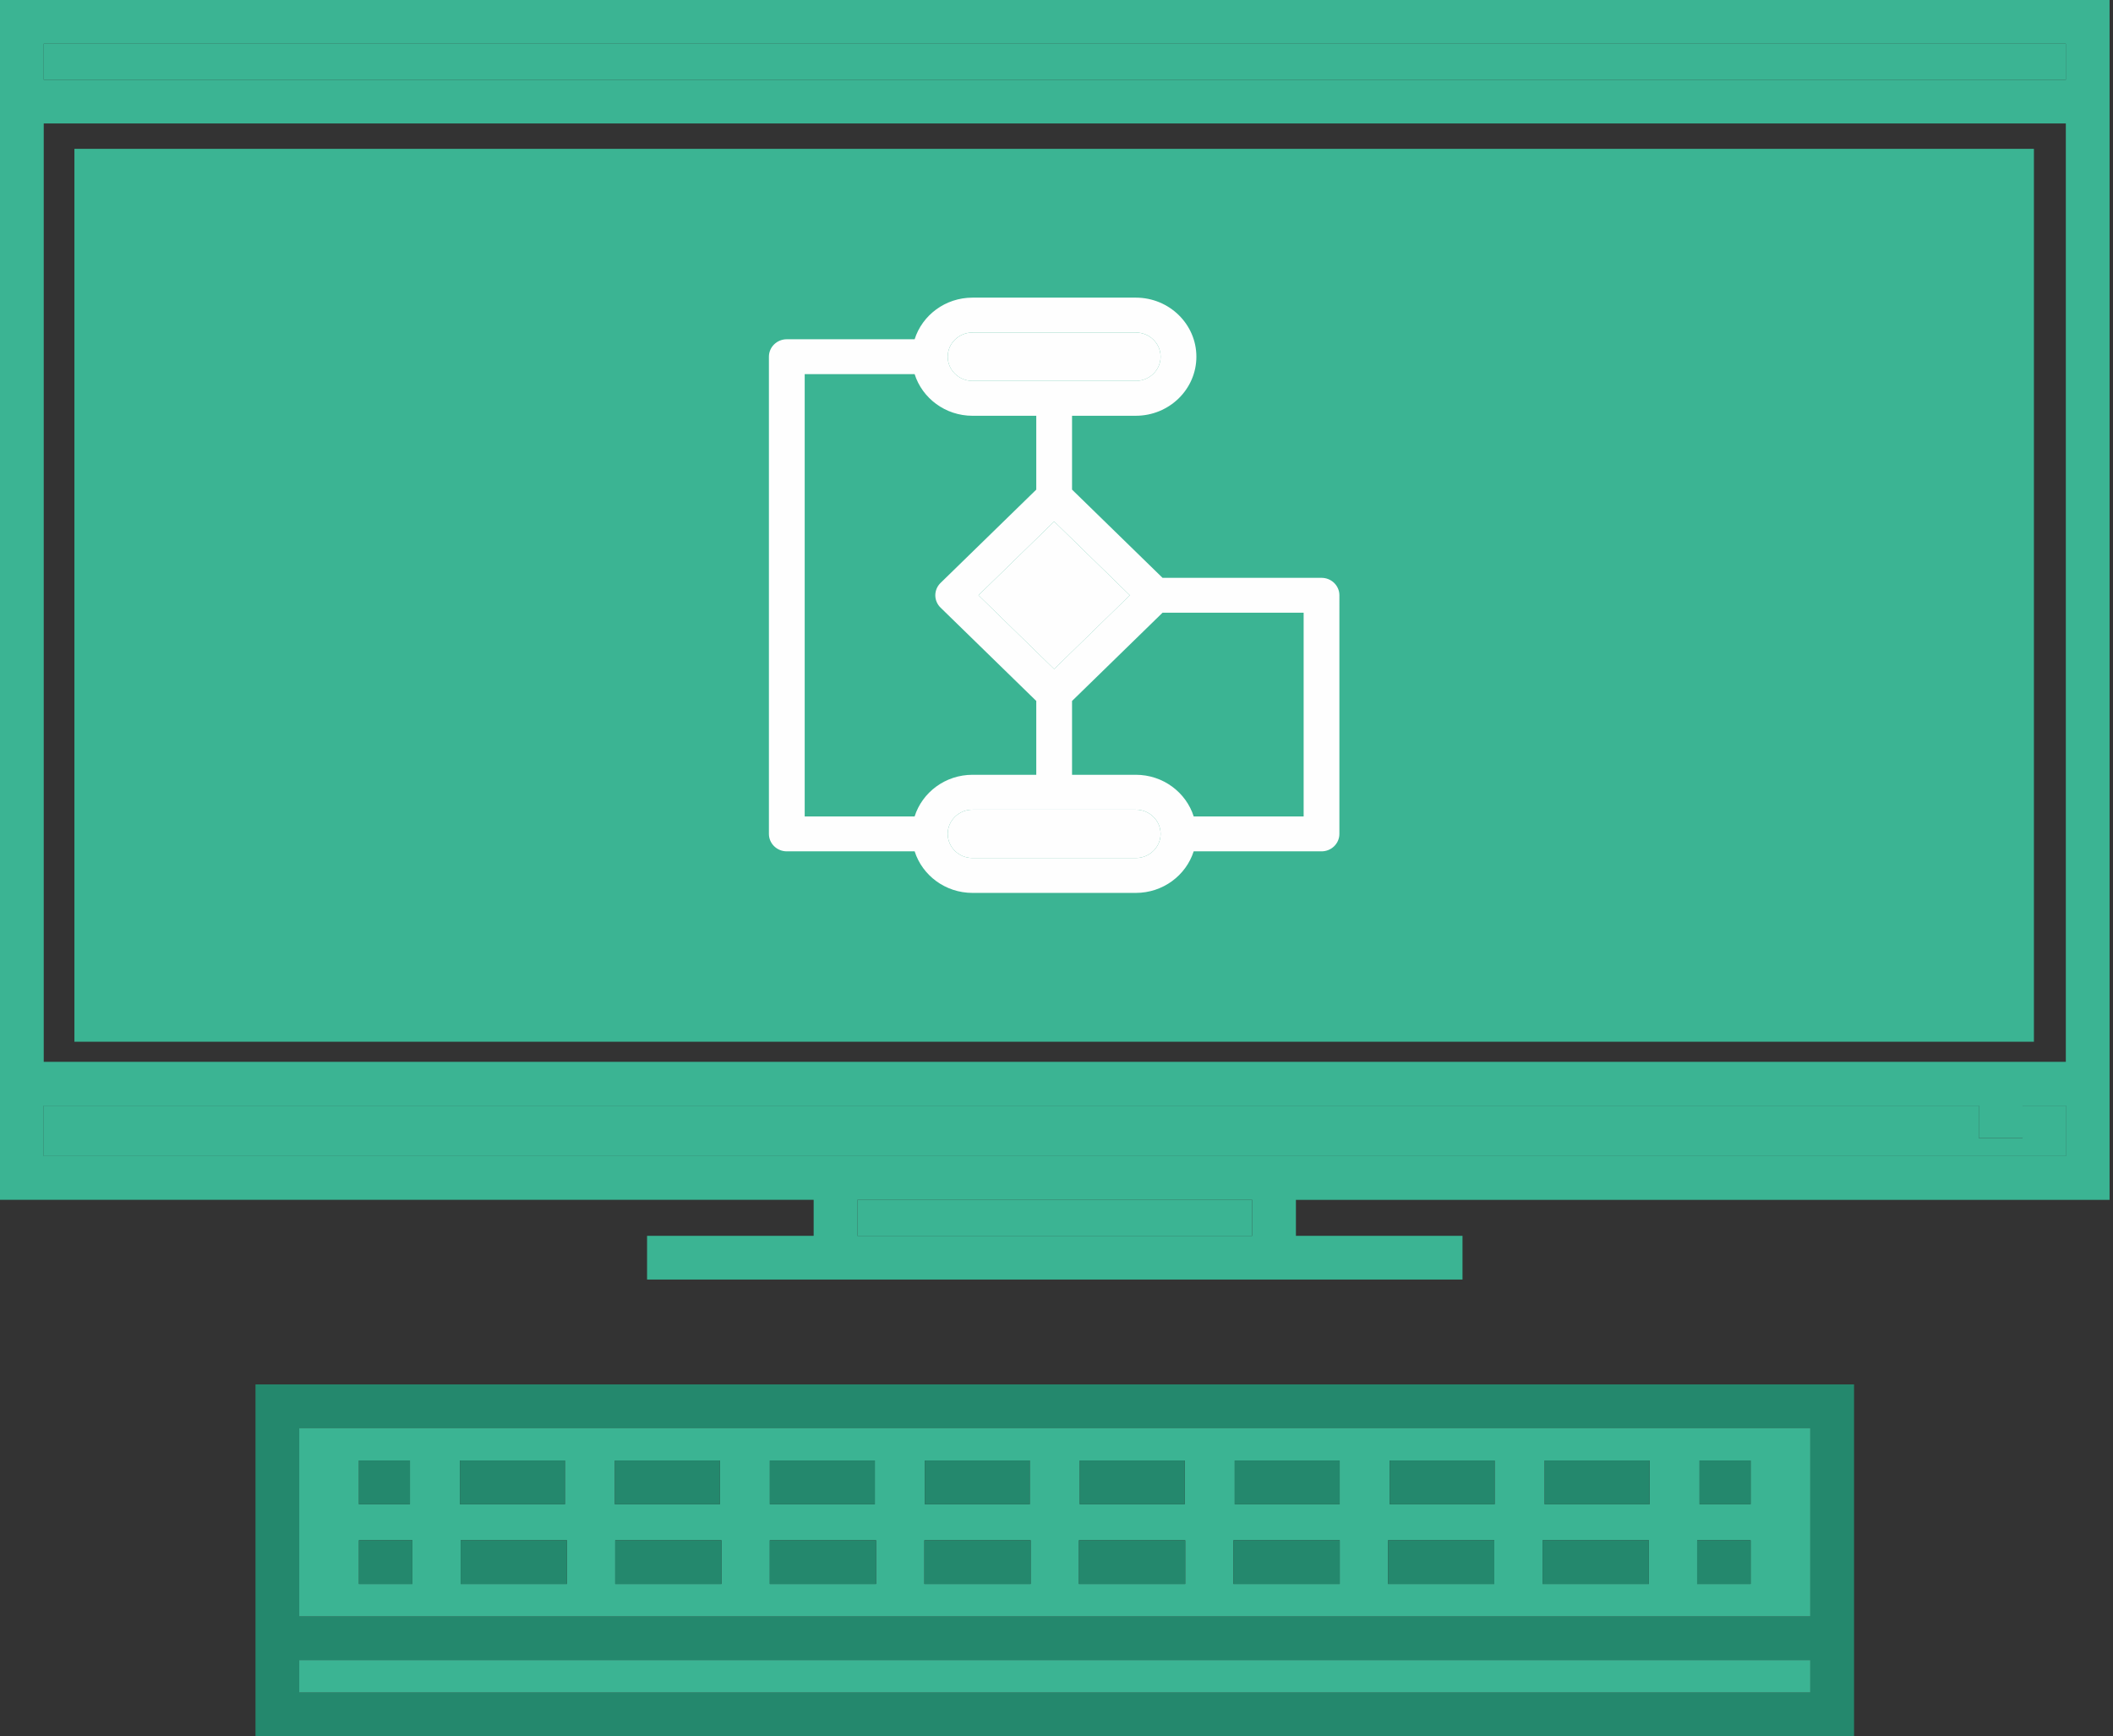 <svg xmlns="http://www.w3.org/2000/svg" width="129" height="106" fill="none"><rect width="100%" height="100%" fill="#333333" stroke="none"/><path fill="#3BB493" d="M128.791 0v73.254H79.117v2.195h10.17v2.671H39.504v-2.67h10.17v-2.197H0V0h128.791Zm-2.671 70.583v-3.084h-2.641v1.983h-2.671v-1.983H2.671v3.084H126.12Zm0-5.754V7.538H2.67v57.29h123.45Zm0-59.962V2.67H2.67v2.196h123.45ZM76.447 75.449v-2.195H52.344v2.195h24.103Z"/><path fill="#3BB493" d="M126.12 67.5v3.083H2.67v-3.084h118.138v1.983h2.671v-1.983h2.641ZM126.12 2.67H2.67v2.197h123.45V2.67Z"/><path fill="#24886D" d="M113.191 84.521V106H15.598V84.521h97.593Zm-2.671 18.808v-1.976H18.268v1.976h92.252Zm0-4.647v-11.49H18.268v11.49h92.252Z"/><path fill="#3BB493" d="M110.52 101.353H18.268v1.976h92.252v-1.976ZM110.52 87.192v11.49H18.268v-11.49h92.252Zm-3.644 9.514v-2.671h-3.264v2.67h3.264Zm0-4.867v-2.67h-3.116v2.67h3.116Zm-6.167 0v-2.67h-6.407v2.67h6.407Zm-.044 4.867v-2.671h-6.487v2.67h6.487Zm-9.416-4.867v-2.67h-6.407v2.67h6.407Zm-.021 4.867v-2.671h-6.487v2.67h6.487Zm-9.437 0v-2.671h-6.487v2.67h6.487Zm-.003-4.867v-2.67h-6.407v2.67h6.407Zm-9.43 4.867v-2.671h-6.49v2.67h6.49Zm-.03-4.867v-2.67H65.92v2.67h6.407Zm-9.407 4.867v-2.671h-6.487v2.67h6.487Zm-.054-4.867v-2.67H56.46v2.67h6.407Zm-9.383 4.867v-2.671h-6.487v2.67h6.487Zm-.074-4.867v-2.67H47v2.67h6.41Zm-9.363 4.867v-2.671H37.56v2.67h6.487Zm-.098-4.867v-2.67h-6.41v2.67h6.41Zm-9.335 4.867v-2.671h-6.488v2.67h6.488Zm-.125-4.867v-2.67h-6.41v2.67h6.41Zm-9.312 4.867v-2.671h-3.265v2.67h3.265Zm-.149-4.867v-2.67h-3.116v2.67h3.116Z"/><path fill="#24886D" d="M106.876 94.035h-3.265v2.67h3.265v-2.67ZM106.875 89.168h-3.115v2.671h3.115v-2.67ZM100.709 89.168h-6.407v2.671h6.407v-2.67ZM100.665 94.035h-6.488v2.67h6.488v-2.67ZM91.249 89.168h-6.407v2.671h6.407v-2.67ZM91.228 94.035h-6.487v2.67h6.487v-2.67ZM81.791 94.035h-6.487v2.67h6.487v-2.67ZM81.788 89.168h-6.407v2.671h6.407v-2.67Z"/><path fill="#3BB493" d="M76.447 73.254H52.343v2.195h24.102v-2.195Z"/><path fill="#24886D" d="M72.357 94.035h-6.49v2.67h6.49v-2.67ZM72.327 89.168H65.92v2.671h6.407v-2.67ZM62.92 94.035h-6.486v2.67h6.487v-2.67ZM62.867 89.168H56.46v2.671h6.407v-2.67ZM53.484 94.035h-6.487v2.67h6.487v-2.67ZM53.41 89.168H47v2.671h6.41v-2.67ZM44.047 94.035H37.56v2.67h6.487v-2.67ZM43.95 89.168h-6.41v2.671h6.41v-2.67ZM34.613 94.035h-6.487v2.67h6.487v-2.67ZM34.489 89.168h-6.41v2.671h6.41v-2.67ZM25.176 94.035h-3.264v2.67h3.264v-2.67ZM25.028 89.168h-3.116v2.671h3.116v-2.67Z"/><g class="object"><path fill="#3BB493" d="M4.543 9.086h119.629V63.6H4.543z"/><path fill="#FEFEFE" d="M79.588 49.847h-6.711c-.466-1.472-1.874-2.545-3.535-2.545h-3.893v-4.507l5.524-5.387h8.615v12.44Zm-10.246 2.538h-9.97c-.835 0-1.514-.662-1.514-1.477 0-.814.68-1.477 1.514-1.477h9.97c.835 0 1.514.663 1.514 1.477 0 .815-.679 1.477-1.514 1.477ZM49.127 22.843h6.712c.467 1.47 1.874 2.541 3.533 2.541h3.893v4.508l-5.844 5.698c-.205.2-.32.47-.32.753 0 .282.115.553.32.753l5.844 5.699v4.507h-3.893c-1.66 0-3.069 1.073-3.535 2.545h-6.71V22.843ZM59.372 20.3h9.97c.835 0 1.514.663 1.514 1.477 0 .814-.679 1.477-1.514 1.477h-9.97c-.835 0-1.514-.663-1.514-1.477 0-.814.68-1.477 1.514-1.477Zm4.985 20.547-4.62-4.505 4.62-4.504 4.62 4.504-4.62 4.505Zm16.323-5.57h-9.707l-5.524-5.386v-4.508h3.893c2.04 0 3.698-1.618 3.698-3.606 0-1.989-1.659-3.606-3.698-3.606h-9.97c-1.66 0-3.066 1.07-3.533 2.541h-7.804c-.603 0-1.092.477-1.092 1.065v29.134c0 .588.489 1.065 1.092 1.065h7.805c.468 1.468 1.874 2.537 3.532 2.537h9.97c1.658 0 3.064-1.069 3.533-2.537h7.805c.603 0 1.091-.477 1.091-1.065V36.343c0-.588-.488-1.065-1.091-1.065Z"/><path fill="#FEFEFE" d="M59.372 20.301h9.97c.835 0 1.514.663 1.514 1.477 0 .814-.679 1.477-1.514 1.477h-9.97c-.835 0-1.514-.663-1.514-1.477 0-.814.68-1.477 1.514-1.477ZM64.357 40.848l-4.62-4.505 4.62-4.504 4.62 4.504-4.62 4.505ZM69.342 52.385h-9.97c-.835 0-1.514-.662-1.514-1.477 0-.814.68-1.477 1.514-1.477h9.97c.835 0 1.514.663 1.514 1.477 0 .815-.679 1.477-1.514 1.477Z"/></g></svg>